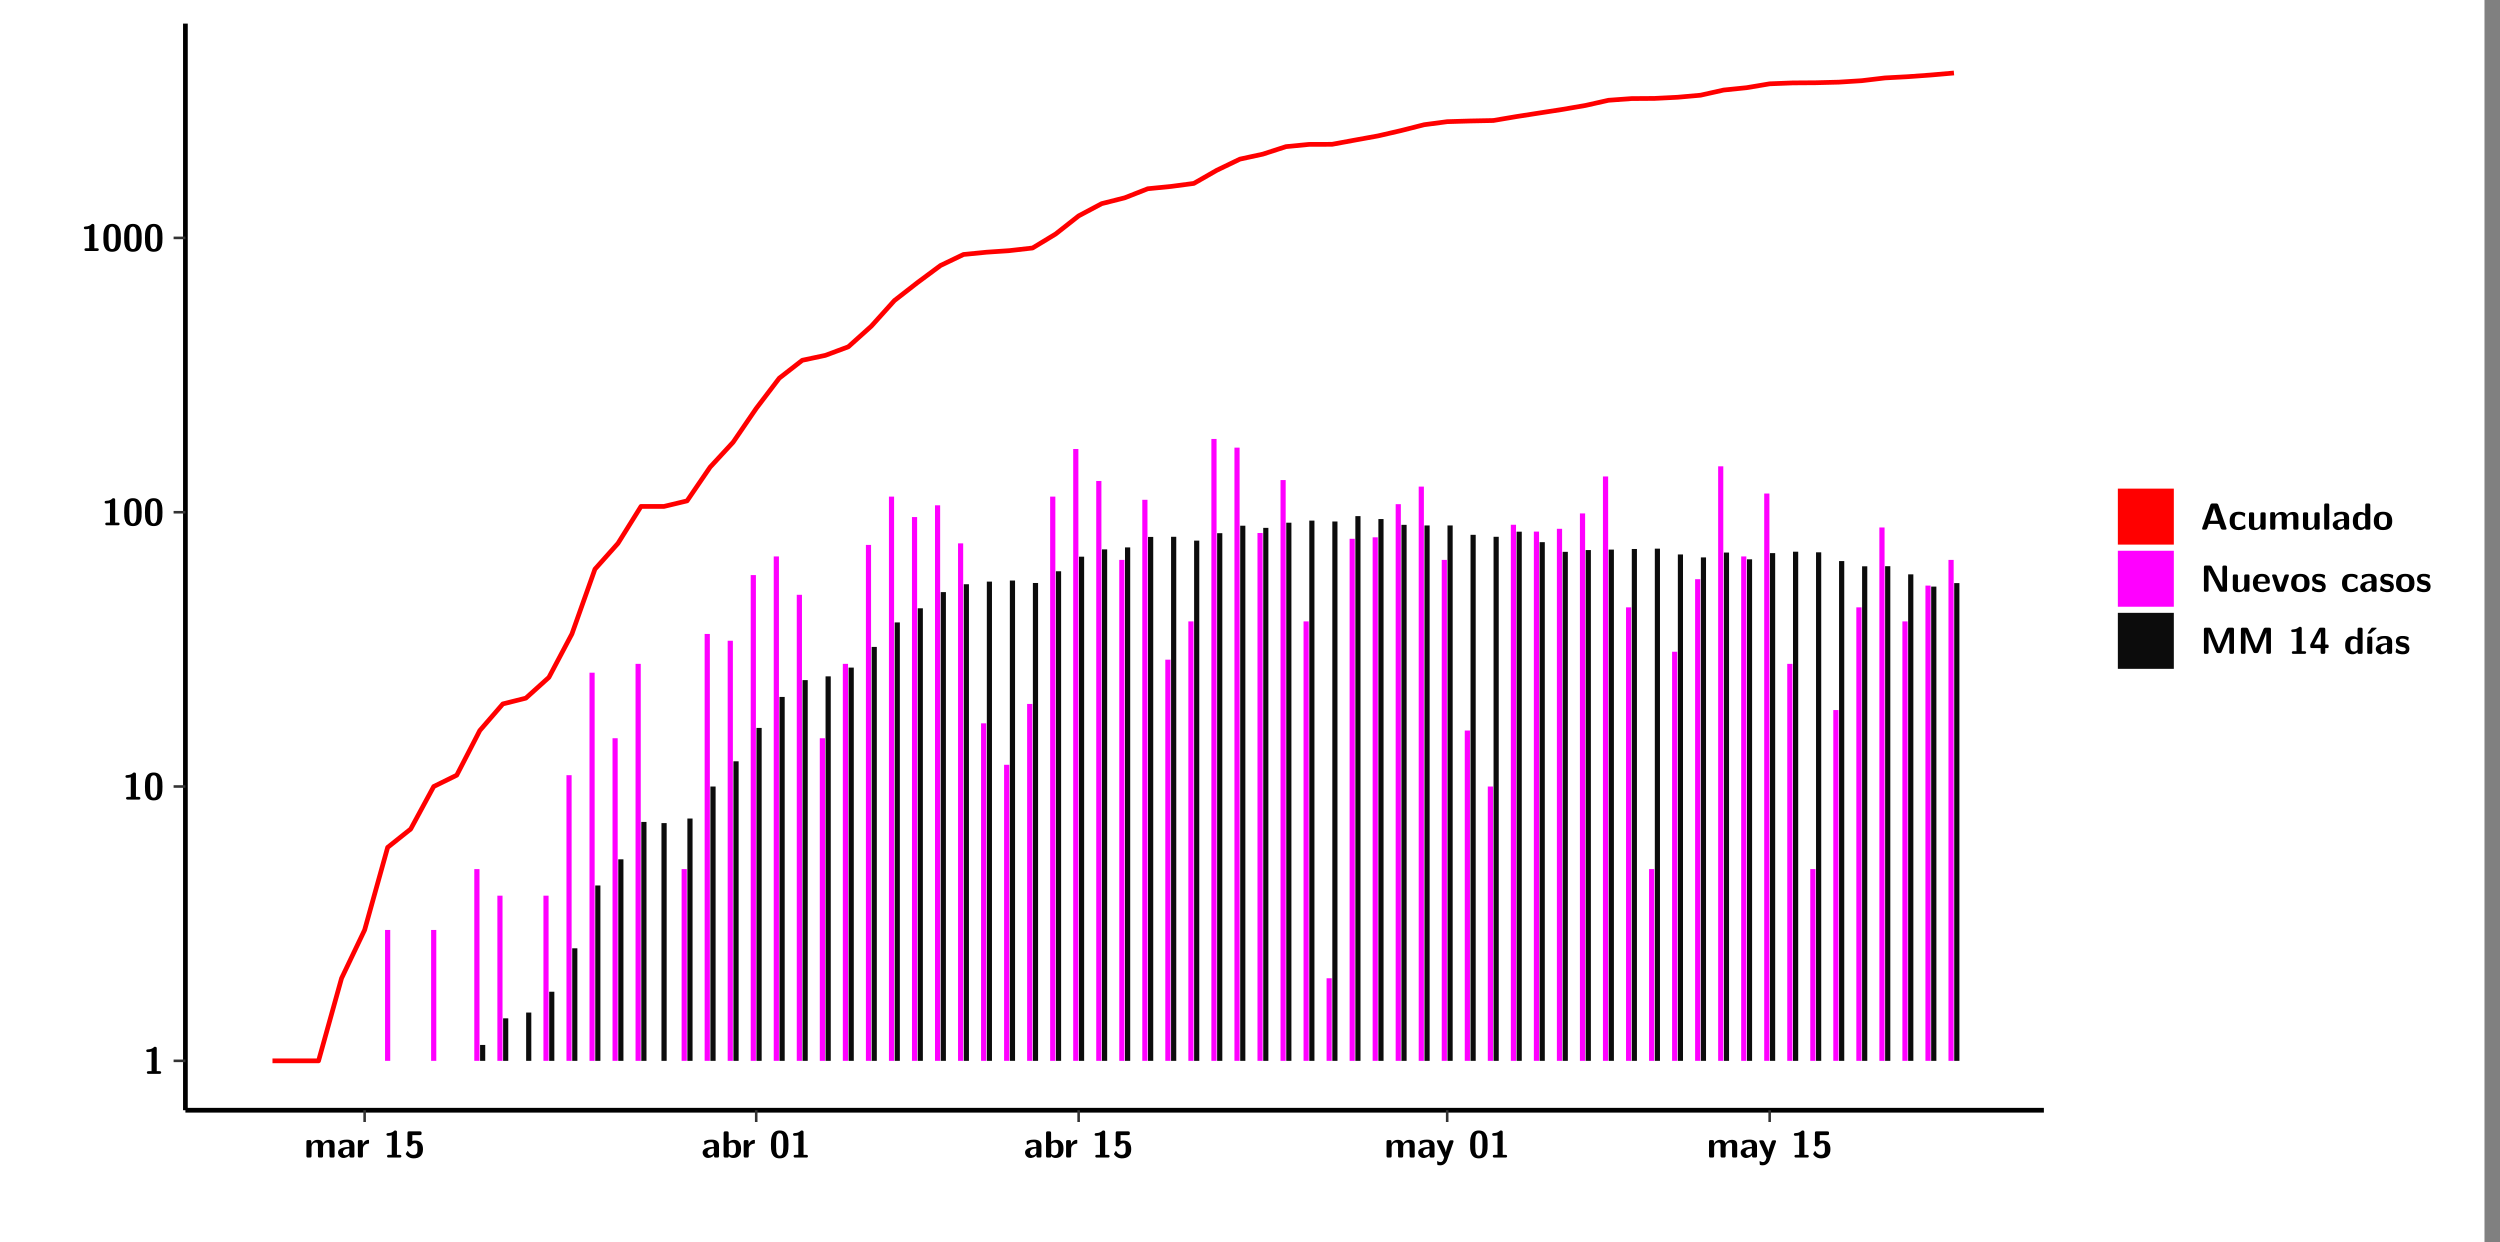 <?xml version="1.0" encoding="UTF-8"?>
<svg xmlns="http://www.w3.org/2000/svg" xmlns:xlink="http://www.w3.org/1999/xlink" width="579.653pt" height="288pt" viewBox="0 0 579.653 288" version="1.1">
<rect x="0" y="0" width="579.653" height="288" fill="#808080" stroke="none"/>
<defs>
<g>
<symbol overflow="visible" id="glyph0-0">
<path style="stroke:none;" d=""/>
</symbol>
<symbol overflow="visible" id="glyph0-1">
<path style="stroke:none;" d="M 3.109 -5.859 C 3.109 -6.016 3.109 -6.281 2.719 -6.281 C 2.547 -6.281 2.516 -6.266 2.406 -6.156 C 2.25 -6.016 1.922 -5.688 1.047 -5.672 C 0.891 -5.672 0.672 -5.609 0.672 -5.359 C 0.672 -5.047 0.969 -5.047 1.094 -5.047 C 1.344 -5.047 1.656 -5.078 1.906 -5.156 L 1.906 -0.625 L 1.234 -0.625 C 1.109 -0.625 0.812 -0.625 0.812 -0.312 C 0.812 0 1.109 0 1.234 0 L 3.719 0 C 3.828 0 4.141 0 4.141 -0.312 C 4.141 -0.625 3.828 -0.625 3.719 -0.625 L 3.109 -0.625 Z M 3.109 -5.859 "/>
</symbol>
<symbol overflow="visible" id="glyph0-2">
<path style="stroke:none;" d="M 4.438 -3 C 4.438 -4.203 4.438 -6.281 2.406 -6.281 C 0.375 -6.281 0.375 -4.219 0.375 -3 C 0.375 -1.812 0.375 0.188 2.406 0.188 C 4.438 0.188 4.438 -1.781 4.438 -3 Z M 2.406 -0.438 C 1.75 -0.438 1.656 -1.25 1.625 -1.484 C 1.562 -1.953 1.562 -2.766 1.562 -3.125 C 1.562 -3.641 1.562 -4.203 1.625 -4.641 C 1.641 -4.875 1.734 -5.641 2.406 -5.641 C 3.047 -5.641 3.156 -4.906 3.188 -4.734 C 3.25 -4.281 3.25 -3.594 3.25 -3.125 C 3.25 -2.625 3.25 -1.953 3.188 -1.469 C 3.156 -1.234 3.062 -0.438 2.406 -0.438 Z M 2.406 -0.438 "/>
</symbol>
<symbol overflow="visible" id="glyph0-3">
<path style="stroke:none;" d="M 7.062 -2.844 C 7.062 -3.75 6.672 -4.109 5.781 -4.109 C 5.156 -4.109 4.688 -3.828 4.359 -3.25 C 4.219 -4.078 3.484 -4.109 3.109 -4.109 C 2.938 -4.109 2.578 -4.109 2.188 -3.828 C 1.906 -3.625 1.734 -3.344 1.672 -3.203 L 1.672 -3.641 C 1.672 -3.922 1.609 -4.062 1.25 -4.062 L 0.953 -4.062 C 0.625 -4.062 0.531 -3.969 0.531 -3.641 L 0.531 -0.422 C 0.531 -0.109 0.625 0 0.953 0 L 1.297 0 C 1.625 0 1.719 -0.109 1.719 -0.422 L 1.719 -2.359 C 1.719 -3.141 2.25 -3.484 2.688 -3.484 C 3.109 -3.484 3.203 -3.297 3.203 -2.828 L 3.203 -0.422 C 3.203 -0.109 3.297 0 3.625 0 L 3.969 0 C 4.297 0 4.391 -0.109 4.391 -0.422 L 4.391 -2.359 C 4.391 -3.141 4.922 -3.484 5.359 -3.484 C 5.781 -3.484 5.875 -3.297 5.875 -2.828 L 5.875 -0.422 C 5.875 -0.109 5.969 0 6.297 0 L 6.641 0 C 6.984 0 7.062 -0.109 7.062 -0.422 Z M 7.062 -2.844 "/>
</symbol>
<symbol overflow="visible" id="glyph0-4">
<path style="stroke:none;" d="M 4.062 -2.766 C 4.062 -4.156 2.734 -4.156 2.297 -4.156 C 1.891 -4.156 1.453 -4.125 0.859 -3.891 C 0.672 -3.797 0.625 -3.781 0.625 -3.688 C 0.625 -3.625 0.688 -3.109 0.688 -3.047 C 0.703 -2.984 0.75 -2.938 0.812 -2.938 C 0.844 -2.938 0.875 -2.969 0.906 -3 C 1.281 -3.391 1.719 -3.578 2.266 -3.578 C 2.734 -3.578 2.875 -3.297 2.875 -2.781 L 2.875 -2.469 C 2.562 -2.469 0.266 -2.453 0.266 -1.172 C 0.266 -0.547 0.766 0.094 1.531 0.094 C 1.828 0.094 2.484 0.016 2.906 -0.594 L 2.906 -0.422 C 2.906 -0.141 2.969 0 3.328 0 L 3.641 0 C 3.984 0 4.062 -0.109 4.062 -0.422 Z M 2.875 -1.344 C 2.875 -0.531 2.047 -0.531 2.016 -0.531 C 1.641 -0.531 1.406 -0.844 1.406 -1.188 C 1.406 -2.047 2.625 -2.109 2.875 -2.109 Z M 2.875 -1.344 "/>
</symbol>
<symbol overflow="visible" id="glyph0-5">
<path style="stroke:none;" d="M 1.703 -2.016 C 1.703 -2.844 2.391 -3.188 2.938 -3.219 C 3.109 -3.234 3.125 -3.234 3.125 -3.469 L 3.125 -3.875 C 3.125 -4.047 3.125 -4.109 2.969 -4.109 C 2.719 -4.109 2.078 -4.031 1.672 -3.078 L 1.656 -3.078 L 1.656 -3.641 C 1.656 -3.922 1.594 -4.062 1.234 -4.062 L 0.953 -4.062 C 0.641 -4.062 0.531 -3.969 0.531 -3.641 L 0.531 -0.422 C 0.531 -0.109 0.625 0 0.953 0 L 1.281 0 C 1.609 0 1.703 -0.109 1.703 -0.422 Z M 1.703 -2.016 "/>
</symbol>
<symbol overflow="visible" id="glyph0-6">
<path style="stroke:none;" d="M 1.859 -5.203 L 3.578 -5.203 C 4 -5.203 4 -5.406 4 -5.641 C 4 -5.875 4 -6.078 3.578 -6.078 L 1.141 -6.078 C 0.875 -6.078 0.734 -6.031 0.734 -5.688 L 0.734 -3 C 0.734 -2.609 0.922 -2.594 1.172 -2.594 C 1.391 -2.594 1.469 -2.594 1.594 -2.812 C 1.812 -3.141 2.109 -3.328 2.469 -3.328 C 3.047 -3.328 3.047 -2.656 3.047 -1.969 C 3.047 -1.297 3.047 -0.625 2.125 -0.625 C 1.844 -0.625 1.25 -0.703 0.906 -1.406 C 0.875 -1.453 0.844 -1.5 0.781 -1.5 C 0.719 -1.5 0.703 -1.469 0.656 -1.391 C 0.531 -1.188 0.328 -0.891 0.328 -0.828 C 0.328 -0.75 0.891 0.188 2.141 0.188 C 3.562 0.188 4.328 -0.516 4.328 -1.938 C 4.328 -3.094 3.844 -3.953 2.5 -3.953 C 2.281 -3.953 2.078 -3.922 1.859 -3.844 Z M 1.859 -5.203 "/>
</symbol>
<symbol overflow="visible" id="glyph0-7">
<path style="stroke:none;" d="M 1.703 -5.656 C 1.703 -5.938 1.641 -6.078 1.281 -6.078 L 0.953 -6.078 C 0.641 -6.078 0.531 -5.984 0.531 -5.656 L 0.531 -0.422 C 0.531 -0.109 0.625 0 0.953 0 L 1.312 0 C 1.453 0 1.719 0 1.734 -0.344 C 2.125 0.094 2.578 0.094 2.719 0.094 C 4.578 0.094 4.578 -1.594 4.578 -2.031 C 4.578 -2.453 4.578 -4.109 2.938 -4.109 C 2.219 -4.109 1.781 -3.703 1.703 -3.625 Z M 1.734 -3.172 C 1.844 -3.281 2.109 -3.484 2.5 -3.484 C 3.391 -3.484 3.391 -2.672 3.391 -2.016 C 3.391 -1.375 3.391 -0.531 2.406 -0.531 C 2.047 -0.531 1.828 -0.75 1.734 -0.875 Z M 1.734 -3.172 "/>
</symbol>
<symbol overflow="visible" id="glyph0-8">
<path style="stroke:none;" d="M 4.109 -3.609 C 4.141 -3.719 4.141 -3.734 4.141 -3.781 C 4.141 -4.016 3.906 -4.016 3.797 -4.016 L 3.609 -4.016 C 3.469 -4.016 3.266 -4.016 3.141 -3.812 C 3.109 -3.766 2.406 -1.828 2.359 -1.25 L 2.344 -1.25 C 2.312 -1.672 1.953 -2.484 1.562 -3.328 C 1.328 -3.891 1.266 -4.016 0.828 -4.016 L 0.594 -4.016 C 0.469 -4.016 0.25 -4.016 0.25 -3.781 C 0.25 -3.75 0.281 -3.688 0.297 -3.641 L 1.953 0 C 1.891 0.188 1.859 0.281 1.828 0.375 C 1.734 0.656 1.578 1.047 1.109 1.047 C 0.812 1.047 0.609 0.922 0.516 0.875 C 0.469 0.844 0.453 0.828 0.422 0.828 C 0.391 0.828 0.312 0.859 0.312 0.969 C 0.312 1.031 0.375 1.641 0.391 1.672 C 0.469 1.781 0.953 1.797 1.094 1.797 C 2.172 1.797 2.609 0.766 2.672 0.547 Z M 4.109 -3.609 "/>
</symbol>
<symbol overflow="visible" id="glyph0-9">
<path style="stroke:none;" d="M 4.156 -5.703 C 4.031 -6.078 3.766 -6.078 3.594 -6.078 L 2.828 -6.078 C 2.641 -6.078 2.391 -6.078 2.266 -5.703 L 0.406 -0.406 C 0.375 -0.297 0.375 -0.281 0.375 -0.234 C 0.375 0 0.594 0 0.703 0 L 1.031 0 C 1.188 0 1.453 0 1.578 -0.344 L 1.922 -1.328 L 4.344 -1.328 L 4.641 -0.484 C 4.75 -0.172 4.812 0 5.234 0 L 5.703 0 C 5.828 0 6.047 0 6.047 -0.234 C 6.047 -0.281 6.047 -0.297 6 -0.406 Z M 2.812 -3.938 C 2.938 -4.328 3.062 -4.656 3.125 -4.969 L 3.141 -4.969 C 3.188 -4.766 3.188 -4.75 3.25 -4.547 L 4.078 -2.078 L 2.188 -2.078 Z M 2.812 -3.938 "/>
</symbol>
<symbol overflow="visible" id="glyph0-10">
<path style="stroke:none;" d="M 4 -0.438 C 4 -0.531 3.969 -0.938 3.953 -1.047 C 3.953 -1.078 3.938 -1.172 3.844 -1.172 C 3.812 -1.172 3.797 -1.172 3.703 -1.078 C 3.562 -0.953 3.141 -0.594 2.422 -0.594 C 1.516 -0.594 1.516 -1.469 1.516 -2.031 C 1.516 -2.75 1.562 -3.484 2.453 -3.484 C 3.031 -3.484 3.266 -3.344 3.578 -3.078 C 3.688 -2.984 3.703 -2.984 3.734 -2.984 C 3.828 -2.984 3.844 -3.062 3.844 -3.094 C 3.859 -3.172 3.953 -3.656 3.953 -3.703 C 3.953 -3.781 3.891 -3.812 3.75 -3.891 C 3.328 -4.078 3.062 -4.156 2.453 -4.156 C 1.141 -4.156 0.328 -3.547 0.328 -2.016 C 0.328 -0.562 1.078 0.094 2.406 0.094 C 2.641 0.094 3.172 0.094 3.75 -0.203 C 4 -0.344 4 -0.344 4 -0.438 Z M 4 -0.438 "/>
</symbol>
<symbol overflow="visible" id="glyph0-11">
<path style="stroke:none;" d="M 4.391 -3.594 C 4.391 -3.875 4.328 -4.016 3.969 -4.016 L 3.609 -4.016 C 3.281 -4.016 3.188 -3.906 3.188 -3.594 L 3.188 -1.516 C 3.188 -0.938 2.891 -0.438 2.266 -0.438 C 1.766 -0.438 1.719 -0.562 1.719 -1.031 L 1.719 -3.594 C 1.719 -3.875 1.656 -4.016 1.297 -4.016 L 0.953 -4.016 C 0.625 -4.016 0.531 -3.922 0.531 -3.594 L 0.531 -1.109 C 0.531 -0.172 1.031 0.094 1.953 0.094 C 2.188 0.094 2.812 0.094 3.219 -0.656 L 3.219 -0.422 C 3.219 -0.141 3.281 0 3.641 0 L 3.969 0 C 4.297 0 4.391 -0.109 4.391 -0.422 Z M 4.391 -3.594 "/>
</symbol>
<symbol overflow="visible" id="glyph0-12">
<path style="stroke:none;" d="M 1.703 -5.656 C 1.703 -5.938 1.641 -6.078 1.281 -6.078 L 0.953 -6.078 C 0.641 -6.078 0.531 -5.984 0.531 -5.656 L 0.531 -0.422 C 0.531 -0.109 0.625 0 0.953 0 L 1.281 0 C 1.609 0 1.703 -0.109 1.703 -0.422 Z M 1.703 -5.656 "/>
</symbol>
<symbol overflow="visible" id="glyph0-13">
<path style="stroke:none;" d="M 4.375 -5.656 C 4.375 -5.938 4.312 -6.078 3.953 -6.078 L 3.625 -6.078 C 3.297 -6.078 3.203 -5.969 3.203 -5.656 L 3.203 -3.672 C 2.812 -4.047 2.375 -4.109 2.109 -4.109 C 0.328 -4.109 0.328 -2.422 0.328 -2 C 0.328 -1.594 0.328 0.094 2.062 0.094 C 2.422 0.094 2.812 -0.016 3.188 -0.406 C 3.188 -0.094 3.297 0 3.609 0 L 3.953 0 C 4.281 0 4.375 -0.109 4.375 -0.422 Z M 3.188 -1.094 C 3.188 -0.953 3.188 -0.875 2.922 -0.688 C 2.703 -0.547 2.5 -0.531 2.406 -0.531 C 1.516 -0.531 1.516 -1.344 1.516 -2 C 1.516 -2.656 1.516 -3.484 2.5 -3.484 C 2.75 -3.484 2.984 -3.391 3.188 -3.203 Z M 3.188 -1.094 "/>
</symbol>
<symbol overflow="visible" id="glyph0-14">
<path style="stroke:none;" d="M 4.547 -1.969 C 4.547 -3.406 3.844 -4.156 2.406 -4.156 C 0.953 -4.156 0.266 -3.391 0.266 -1.969 C 0.266 -0.547 1.031 0.094 2.406 0.094 C 3.781 0.094 4.547 -0.531 4.547 -1.969 Z M 2.406 -0.594 C 1.469 -0.594 1.469 -1.375 1.469 -2.078 C 1.469 -2.75 1.469 -3.531 2.406 -3.531 C 3.344 -3.531 3.344 -2.766 3.344 -2.078 C 3.344 -1.391 3.344 -0.594 2.406 -0.594 Z M 2.406 -0.594 "/>
</symbol>
<symbol overflow="visible" id="glyph0-15">
<path style="stroke:none;" d="M 2.656 -5.734 C 2.469 -6.078 2.203 -6.078 2.031 -6.078 L 1.219 -6.078 C 0.906 -6.078 0.797 -5.984 0.797 -5.656 L 0.797 -0.422 C 0.797 -0.109 0.891 0 1.219 0 L 1.453 0 C 1.781 0 1.875 -0.109 1.875 -0.422 L 1.875 -5.016 L 1.891 -5.016 L 4.297 -0.344 C 4.484 0 4.75 0 4.922 0 L 5.734 0 C 6.062 0 6.156 -0.109 6.156 -0.422 L 6.156 -5.656 C 6.156 -5.938 6.094 -6.078 5.734 -6.078 L 5.5 -6.078 C 5.156 -6.078 5.078 -5.969 5.078 -5.656 L 5.078 -1.062 L 5.062 -1.062 Z M 2.656 -5.734 "/>
</symbol>
<symbol overflow="visible" id="glyph0-16">
<path style="stroke:none;" d="M 3.781 -1.875 C 3.984 -1.875 4.203 -1.891 4.203 -2.281 C 4.203 -3.406 3.672 -4.156 2.359 -4.156 C 0.969 -4.156 0.266 -3.375 0.266 -2.047 C 0.266 -0.609 1.109 0.094 2.484 0.094 C 2.812 0.094 3.312 0.047 3.891 -0.234 C 4.078 -0.328 4.141 -0.359 4.141 -0.469 C 4.141 -0.531 4.125 -0.781 4.109 -0.844 C 4.078 -1.125 4.062 -1.125 3.984 -1.125 C 3.953 -1.125 3.938 -1.125 3.844 -1.047 C 3.328 -0.594 2.797 -0.531 2.516 -0.531 C 1.531 -0.531 1.422 -1.312 1.391 -1.875 Z M 1.406 -2.344 C 1.422 -2.875 1.609 -3.531 2.359 -3.531 C 3.062 -3.531 3.203 -3.031 3.219 -2.344 Z M 1.406 -2.344 "/>
</symbol>
<symbol overflow="visible" id="glyph0-17">
<path style="stroke:none;" d="M 4.109 -3.609 C 4.141 -3.719 4.141 -3.75 4.141 -3.766 C 4.141 -4.016 3.922 -4.016 3.797 -4.016 L 3.609 -4.016 C 3.25 -4.016 3.141 -3.891 3.062 -3.641 L 2.203 -0.984 L 1.328 -3.641 C 1.266 -3.828 1.203 -4.016 0.781 -4.016 L 0.578 -4.016 C 0.453 -4.016 0.234 -4.016 0.234 -3.766 C 0.234 -3.75 0.234 -3.719 0.266 -3.609 L 1.312 -0.375 C 1.438 0 1.703 0 1.859 0 L 2.5 0 C 2.672 0 2.938 0 3.062 -0.375 Z M 4.109 -3.609 "/>
</symbol>
<symbol overflow="visible" id="glyph0-18">
<path style="stroke:none;" d="M 3.469 -1.234 C 3.469 -1.734 3.203 -2.031 3.047 -2.172 C 2.703 -2.484 2.391 -2.547 2.031 -2.609 C 1.547 -2.703 1.188 -2.766 1.188 -3.109 C 1.188 -3.469 1.484 -3.547 1.828 -3.547 C 2.406 -3.547 2.719 -3.328 2.953 -3.125 C 3.047 -3.047 3.062 -3.047 3.094 -3.047 C 3.188 -3.047 3.203 -3.125 3.203 -3.156 C 3.219 -3.219 3.312 -3.719 3.312 -3.766 C 3.312 -3.906 2.844 -4.031 2.75 -4.062 C 2.406 -4.156 2.125 -4.156 1.891 -4.156 C 1.5 -4.156 0.328 -4.156 0.328 -2.906 C 0.328 -2.484 0.516 -2.219 0.75 -2 C 1.062 -1.734 1.406 -1.672 1.906 -1.562 C 2.156 -1.531 2.609 -1.453 2.609 -1.062 C 2.609 -0.656 2.266 -0.594 1.922 -0.594 C 1.531 -0.594 1.047 -0.703 0.625 -1.188 C 0.594 -1.234 0.562 -1.266 0.516 -1.266 C 0.422 -1.266 0.406 -1.188 0.391 -1.125 C 0.375 -1.016 0.266 -0.516 0.266 -0.422 C 0.266 -0.266 0.922 -0.062 0.922 -0.047 C 1.406 0.094 1.766 0.094 1.922 0.094 C 2.359 0.094 3.469 0.062 3.469 -1.234 Z M 3.469 -1.234 "/>
</symbol>
<symbol overflow="visible" id="glyph0-19">
<path style="stroke:none;" d="M 4.859 -2.859 C 4.688 -2.422 4.359 -1.609 4.281 -1.312 C 4.203 -1.625 3.844 -2.484 3.656 -2.953 L 2.531 -5.719 C 2.391 -6.078 2.109 -6.078 1.953 -6.078 L 1.219 -6.078 C 0.906 -6.078 0.797 -5.984 0.797 -5.656 L 0.797 -0.422 C 0.797 -0.109 0.891 0 1.219 0 L 1.453 0 C 1.781 0 1.875 -0.109 1.875 -0.422 L 1.875 -4.953 L 1.891 -4.953 C 1.984 -4.562 2.375 -3.578 2.578 -3.062 L 3.609 -0.562 C 3.766 -0.188 3.969 -0.188 4.266 -0.188 C 4.562 -0.188 4.781 -0.188 4.938 -0.562 L 6.062 -3.328 C 6.141 -3.531 6.625 -4.719 6.672 -4.953 L 6.688 -4.953 L 6.688 -0.422 C 6.688 -0.141 6.75 0 7.109 0 L 7.344 0 C 7.672 0 7.766 -0.109 7.766 -0.422 L 7.766 -5.656 C 7.766 -5.938 7.703 -6.078 7.344 -6.078 L 6.609 -6.078 C 6.391 -6.078 6.172 -6.062 6.016 -5.703 Z M 4.859 -2.859 "/>
</symbol>
<symbol overflow="visible" id="glyph0-20">
<path style="stroke:none;" d="M 0.344 -2.297 C 0.266 -2.172 0.266 -2.141 0.266 -1.984 L 0.266 -1.766 C 0.266 -1.484 0.328 -1.344 0.688 -1.344 L 2.672 -1.344 L 2.672 -0.422 C 2.672 -0.141 2.719 0 3.078 0 L 3.328 0 C 3.656 0 3.75 -0.109 3.75 -0.422 L 3.75 -1.344 L 4.125 -1.344 C 4.391 -1.344 4.547 -1.406 4.547 -1.75 C 4.547 -2.078 4.422 -2.172 4.125 -2.172 L 3.75 -2.172 L 3.75 -5.656 C 3.75 -5.984 3.656 -6.078 3.328 -6.078 L 2.688 -6.078 C 2.531 -6.078 2.391 -6.078 2.281 -5.875 Z M 1.188 -2.172 C 2.578 -4.75 2.672 -5.016 2.703 -5.156 L 2.719 -5.156 L 2.719 -2.172 Z M 1.188 -2.172 "/>
</symbol>
<symbol overflow="visible" id="glyph0-21">
<path style="stroke:none;" d="M 3.906 -5.844 C 3.953 -5.875 4 -5.922 4 -5.969 C 4 -6.078 3.906 -6.078 3.766 -6.078 L 3.047 -6.078 C 2.875 -6.078 2.859 -6.078 2.781 -5.984 L 2.031 -4.953 C 1.953 -4.859 1.953 -4.844 1.953 -4.828 C 1.953 -4.703 2.047 -4.703 2.188 -4.703 L 2.516 -4.703 Z M 3.906 -5.844 "/>
</symbol>
<symbol overflow="visible" id="glyph0-22">
<path style="stroke:none;" d="M 1.703 -3.594 C 1.703 -3.875 1.641 -4.016 1.281 -4.016 L 0.953 -4.016 C 0.641 -4.016 0.531 -3.922 0.531 -3.594 L 0.531 -0.422 C 0.531 -0.109 0.625 0 0.953 0 L 1.281 0 C 1.609 0 1.703 -0.109 1.703 -0.422 Z M 1.703 -3.594 "/>
</symbol>
</g>
<clipPath id="clip1">
  <path d="M 0 0 L 576.008 0 L 576.008 288 L 0 288 Z M 0 0 "/>
</clipPath>
<clipPath id="clip2">
  <path d="M 42.988 5.477 L 473.898 5.477 L 473.898 257.414 L 42.988 257.414 Z M 42.988 5.477 "/>
</clipPath>
</defs>
<g id="surface1">
<g clip-path="url(#clip1)" clip-rule="nonzero">
<path style="fill-rule:nonzero;fill:rgb(100%,100%,100%);fill-opacity:1;stroke-width:0.598;stroke-linecap:round;stroke-linejoin:round;stroke:rgb(100%,100%,100%);stroke-opacity:1;stroke-miterlimit:10;" d="M 0 0 L 0 288.004 L 576.008 288.004 L 576.008 0 Z M 0 0 " transform="matrix(1,0,0,-1,0,288)"/>
</g>
<g clip-path="url(#clip2)" clip-rule="nonzero">
<path style=" stroke:none;fill-rule:nonzero;fill:rgb(100%,100%,100%);fill-opacity:1;" d="M 42.988 257.414 L 42.988 5.477 L 473.898 5.477 L 473.898 257.414 Z M 42.988 257.414 "/>
</g>
<path style=" stroke:none;fill-rule:nonzero;fill:rgb(100%,0%,100%);fill-opacity:1;" d="M 89.277 245.969 L 89.277 215.621 L 90.48 215.621 L 90.48 245.969 Z M 89.277 245.969 "/>
<path style=" stroke:none;fill-rule:nonzero;fill:rgb(100%,0%,100%);fill-opacity:1;" d="M 99.957 245.969 L 99.957 215.621 L 101.16 215.621 L 101.16 245.969 Z M 99.957 245.969 "/>
<path style=" stroke:none;fill-rule:nonzero;fill:rgb(100%,0%,100%);fill-opacity:1;" d="M 109.969 245.969 L 109.969 201.512 L 111.176 201.512 L 111.176 245.969 Z M 109.969 245.969 "/>
<path style=" stroke:none;fill-rule:nonzero;fill:rgb(4.999%,4.999%,4.999%);fill-opacity:1;" d="M 111.312 245.969 L 111.312 242.281 L 112.508 242.281 L 112.508 245.969 Z M 111.312 245.969 "/>
<path style=" stroke:none;fill-rule:nonzero;fill:rgb(100%,0%,100%);fill-opacity:1;" d="M 115.32 245.969 L 115.32 207.672 L 116.516 207.672 L 116.516 245.969 Z M 115.32 245.969 "/>
<path style=" stroke:none;fill-rule:nonzero;fill:rgb(4.999%,4.999%,4.999%);fill-opacity:1;" d="M 116.652 245.969 L 116.652 236.113 L 117.848 236.113 L 117.848 245.969 Z M 116.652 245.969 "/>
<path style=" stroke:none;fill-rule:nonzero;fill:rgb(4.999%,4.999%,4.999%);fill-opacity:1;" d="M 121.992 245.969 L 121.992 234.77 L 123.191 234.77 L 123.191 245.969 Z M 121.992 245.969 "/>
<path style=" stroke:none;fill-rule:nonzero;fill:rgb(100%,0%,100%);fill-opacity:1;" d="M 126 245.969 L 126 207.672 L 127.195 207.672 L 127.195 245.969 Z M 126 245.969 "/>
<path style=" stroke:none;fill-rule:nonzero;fill:rgb(4.999%,4.999%,4.999%);fill-opacity:1;" d="M 127.336 245.969 L 127.336 229.945 L 128.531 229.945 L 128.531 245.969 Z M 127.336 245.969 "/>
<path style=" stroke:none;fill-rule:nonzero;fill:rgb(100%,0%,100%);fill-opacity:1;" d="M 131.34 245.969 L 131.34 179.734 L 132.535 179.734 L 132.535 245.969 Z M 131.34 245.969 "/>
<path style=" stroke:none;fill-rule:nonzero;fill:rgb(4.999%,4.999%,4.999%);fill-opacity:1;" d="M 132.676 245.969 L 132.676 219.875 L 133.871 219.875 L 133.871 245.969 Z M 132.676 245.969 "/>
<path style=" stroke:none;fill-rule:nonzero;fill:rgb(100%,0%,100%);fill-opacity:1;" d="M 136.68 245.969 L 136.68 155.973 L 137.875 155.973 L 137.875 245.969 Z M 136.68 245.969 "/>
<path style=" stroke:none;fill-rule:nonzero;fill:rgb(4.999%,4.999%,4.999%);fill-opacity:1;" d="M 138.016 245.969 L 138.016 205.309 L 139.211 205.309 L 139.211 245.969 Z M 138.016 245.969 "/>
<path style=" stroke:none;fill-rule:nonzero;fill:rgb(100%,0%,100%);fill-opacity:1;" d="M 142.02 245.969 L 142.02 171.168 L 143.215 171.168 L 143.215 245.969 Z M 142.02 245.969 "/>
<path style=" stroke:none;fill-rule:nonzero;fill:rgb(4.999%,4.999%,4.999%);fill-opacity:1;" d="M 143.355 245.969 L 143.355 199.242 L 144.551 199.242 L 144.551 245.969 Z M 143.355 245.969 "/>
<path style=" stroke:none;fill-rule:nonzero;fill:rgb(100%,0%,100%);fill-opacity:1;" d="M 147.359 245.969 L 147.359 153.922 L 148.566 153.922 L 148.566 245.969 Z M 147.359 245.969 "/>
<path style=" stroke:none;fill-rule:nonzero;fill:rgb(4.999%,4.999%,4.999%);fill-opacity:1;" d="M 148.695 245.969 L 148.695 190.574 L 149.898 190.574 L 149.898 245.969 Z M 148.695 245.969 "/>
<path style=" stroke:none;fill-rule:nonzero;fill:rgb(4.999%,4.999%,4.999%);fill-opacity:1;" d="M 153.367 245.969 L 153.367 190.844 L 154.574 190.844 L 154.574 245.969 Z M 153.367 245.969 "/>
<path style=" stroke:none;fill-rule:nonzero;fill:rgb(100%,0%,100%);fill-opacity:1;" d="M 158.039 245.969 L 158.039 201.512 L 159.246 201.512 L 159.246 245.969 Z M 158.039 245.969 "/>
<path style=" stroke:none;fill-rule:nonzero;fill:rgb(4.999%,4.999%,4.999%);fill-opacity:1;" d="M 159.375 245.969 L 159.375 189.785 L 160.578 189.785 L 160.578 245.969 Z M 159.375 245.969 "/>
<path style=" stroke:none;fill-rule:nonzero;fill:rgb(100%,0%,100%);fill-opacity:1;" d="M 163.379 245.969 L 163.379 146.988 L 164.586 146.988 L 164.586 245.969 Z M 163.379 245.969 "/>
<path style=" stroke:none;fill-rule:nonzero;fill:rgb(4.999%,4.999%,4.999%);fill-opacity:1;" d="M 164.715 245.969 L 164.715 182.363 L 165.922 182.363 L 165.922 245.969 Z M 164.715 245.969 "/>
<path style=" stroke:none;fill-rule:nonzero;fill:rgb(100%,0%,100%);fill-opacity:1;" d="M 168.719 245.969 L 168.719 148.562 L 169.926 148.562 L 169.926 245.969 Z M 168.719 245.969 "/>
<path style=" stroke:none;fill-rule:nonzero;fill:rgb(4.999%,4.999%,4.999%);fill-opacity:1;" d="M 170.055 245.969 L 170.055 176.516 L 171.262 176.516 L 171.262 245.969 Z M 170.055 245.969 "/>
<path style=" stroke:none;fill-rule:nonzero;fill:rgb(100%,0%,100%);fill-opacity:1;" d="M 174.059 245.969 L 174.059 133.34 L 175.266 133.34 L 175.266 245.969 Z M 174.059 245.969 "/>
<path style=" stroke:none;fill-rule:nonzero;fill:rgb(4.999%,4.999%,4.999%);fill-opacity:1;" d="M 175.395 245.969 L 175.395 168.777 L 176.602 168.777 L 176.602 245.969 Z M 175.395 245.969 "/>
<path style=" stroke:none;fill-rule:nonzero;fill:rgb(100%,0%,100%);fill-opacity:1;" d="M 179.398 245.969 L 179.398 129.016 L 180.605 129.016 L 180.605 245.969 Z M 179.398 245.969 "/>
<path style=" stroke:none;fill-rule:nonzero;fill:rgb(4.999%,4.999%,4.999%);fill-opacity:1;" d="M 180.734 245.969 L 180.734 161.594 L 181.941 161.594 L 181.941 245.969 Z M 180.734 245.969 "/>
<path style=" stroke:none;fill-rule:nonzero;fill:rgb(100%,0%,100%);fill-opacity:1;" d="M 184.738 245.969 L 184.738 137.91 L 185.945 137.91 L 185.945 245.969 Z M 184.738 245.969 "/>
<path style=" stroke:none;fill-rule:nonzero;fill:rgb(4.999%,4.999%,4.999%);fill-opacity:1;" d="M 186.074 245.969 L 186.074 157.695 L 187.281 157.695 L 187.281 245.969 Z M 186.074 245.969 "/>
<path style=" stroke:none;fill-rule:nonzero;fill:rgb(100%,0%,100%);fill-opacity:1;" d="M 190.078 245.969 L 190.078 171.168 L 191.285 171.168 L 191.285 245.969 Z M 190.078 245.969 "/>
<path style=" stroke:none;fill-rule:nonzero;fill:rgb(4.999%,4.999%,4.999%);fill-opacity:1;" d="M 191.414 245.969 L 191.414 156.82 L 192.621 156.82 L 192.621 245.969 Z M 191.414 245.969 "/>
<path style=" stroke:none;fill-rule:nonzero;fill:rgb(100%,0%,100%);fill-opacity:1;" d="M 195.418 245.969 L 195.418 153.922 L 196.625 153.922 L 196.625 245.969 Z M 195.418 245.969 "/>
<path style=" stroke:none;fill-rule:nonzero;fill:rgb(4.999%,4.999%,4.999%);fill-opacity:1;" d="M 196.754 245.969 L 196.754 154.789 L 197.961 154.789 L 197.961 245.969 Z M 196.754 245.969 "/>
<path style=" stroke:none;fill-rule:nonzero;fill:rgb(100%,0%,100%);fill-opacity:1;" d="M 200.77 245.969 L 200.77 126.344 L 201.965 126.344 L 201.965 245.969 Z M 200.77 245.969 "/>
<path style=" stroke:none;fill-rule:nonzero;fill:rgb(4.999%,4.999%,4.999%);fill-opacity:1;" d="M 202.105 245.969 L 202.105 149.996 L 203.301 149.996 L 203.301 245.969 Z M 202.105 245.969 "/>
<path style=" stroke:none;fill-rule:nonzero;fill:rgb(100%,0%,100%);fill-opacity:1;" d="M 206.109 245.969 L 206.109 115.145 L 207.305 115.145 L 207.305 245.969 Z M 206.109 245.969 "/>
<path style=" stroke:none;fill-rule:nonzero;fill:rgb(4.999%,4.999%,4.999%);fill-opacity:1;" d="M 207.445 245.969 L 207.445 144.316 L 208.641 144.316 L 208.641 245.969 Z M 207.445 245.969 "/>
<path style=" stroke:none;fill-rule:nonzero;fill:rgb(100%,0%,100%);fill-opacity:1;" d="M 211.449 245.969 L 211.449 119.887 L 212.645 119.887 L 212.645 245.969 Z M 211.449 245.969 "/>
<path style=" stroke:none;fill-rule:nonzero;fill:rgb(4.999%,4.999%,4.999%);fill-opacity:1;" d="M 212.785 245.969 L 212.785 141.039 L 213.98 141.039 L 213.98 245.969 Z M 212.785 245.969 "/>
<path style=" stroke:none;fill-rule:nonzero;fill:rgb(100%,0%,100%);fill-opacity:1;" d="M 216.789 245.969 L 216.789 117.16 L 217.984 117.16 L 217.984 245.969 Z M 216.789 245.969 "/>
<path style=" stroke:none;fill-rule:nonzero;fill:rgb(4.999%,4.999%,4.999%);fill-opacity:1;" d="M 218.125 245.969 L 218.125 137.285 L 219.32 137.285 L 219.32 245.969 Z M 218.125 245.969 "/>
<path style=" stroke:none;fill-rule:nonzero;fill:rgb(100%,0%,100%);fill-opacity:1;" d="M 222.129 245.969 L 222.129 125.984 L 223.324 125.984 L 223.324 245.969 Z M 222.129 245.969 "/>
<path style=" stroke:none;fill-rule:nonzero;fill:rgb(4.999%,4.999%,4.999%);fill-opacity:1;" d="M 223.465 245.969 L 223.465 135.461 L 224.66 135.461 L 224.66 245.969 Z M 223.465 245.969 "/>
<path style=" stroke:none;fill-rule:nonzero;fill:rgb(100%,0%,100%);fill-opacity:1;" d="M 227.469 245.969 L 227.469 167.711 L 228.664 167.711 L 228.664 245.969 Z M 227.469 245.969 "/>
<path style=" stroke:none;fill-rule:nonzero;fill:rgb(4.999%,4.999%,4.999%);fill-opacity:1;" d="M 228.805 245.969 L 228.805 134.852 L 230 134.852 L 230 245.969 Z M 228.805 245.969 "/>
<path style=" stroke:none;fill-rule:nonzero;fill:rgb(100%,0%,100%);fill-opacity:1;" d="M 232.809 245.969 L 232.809 177.324 L 234.016 177.324 L 234.016 245.969 Z M 232.809 245.969 "/>
<path style=" stroke:none;fill-rule:nonzero;fill:rgb(4.999%,4.999%,4.999%);fill-opacity:1;" d="M 234.145 245.969 L 234.145 134.602 L 235.352 134.602 L 235.352 245.969 Z M 234.145 245.969 "/>
<path style=" stroke:none;fill-rule:nonzero;fill:rgb(100%,0%,100%);fill-opacity:1;" d="M 238.148 245.969 L 238.148 163.215 L 239.355 163.215 L 239.355 245.969 Z M 238.148 245.969 "/>
<path style=" stroke:none;fill-rule:nonzero;fill:rgb(4.999%,4.999%,4.999%);fill-opacity:1;" d="M 239.484 245.969 L 239.484 135.172 L 240.691 135.172 L 240.691 245.969 Z M 239.484 245.969 "/>
<path style=" stroke:none;fill-rule:nonzero;fill:rgb(100%,0%,100%);fill-opacity:1;" d="M 243.488 245.969 L 243.488 115.145 L 244.695 115.145 L 244.695 245.969 Z M 243.488 245.969 "/>
<path style=" stroke:none;fill-rule:nonzero;fill:rgb(4.999%,4.999%,4.999%);fill-opacity:1;" d="M 244.824 245.969 L 244.824 132.453 L 246.031 132.453 L 246.031 245.969 Z M 244.824 245.969 "/>
<path style=" stroke:none;fill-rule:nonzero;fill:rgb(100%,0%,100%);fill-opacity:1;" d="M 248.832 245.969 L 248.832 104.105 L 250.035 104.105 L 250.035 245.969 Z M 248.832 245.969 "/>
<path style=" stroke:none;fill-rule:nonzero;fill:rgb(4.999%,4.999%,4.999%);fill-opacity:1;" d="M 250.164 245.969 L 250.164 129.074 L 251.371 129.074 L 251.371 245.969 Z M 250.164 245.969 "/>
<path style=" stroke:none;fill-rule:nonzero;fill:rgb(100%,0%,100%);fill-opacity:1;" d="M 254.172 245.969 L 254.172 111.52 L 255.375 111.52 L 255.375 245.969 Z M 254.172 245.969 "/>
<path style=" stroke:none;fill-rule:nonzero;fill:rgb(4.999%,4.999%,4.999%);fill-opacity:1;" d="M 255.504 245.969 L 255.504 127.379 L 256.711 127.379 L 256.711 245.969 Z M 255.504 245.969 "/>
<path style=" stroke:none;fill-rule:nonzero;fill:rgb(100%,0%,100%);fill-opacity:1;" d="M 259.512 245.969 L 259.512 129.82 L 260.715 129.82 L 260.715 245.969 Z M 259.512 245.969 "/>
<path style=" stroke:none;fill-rule:nonzero;fill:rgb(4.999%,4.999%,4.999%);fill-opacity:1;" d="M 260.844 245.969 L 260.844 126.922 L 262.051 126.922 L 262.051 245.969 Z M 260.844 245.969 "/>
<path style=" stroke:none;fill-rule:nonzero;fill:rgb(100%,0%,100%);fill-opacity:1;" d="M 264.852 245.969 L 264.852 115.883 L 266.055 115.883 L 266.055 245.969 Z M 264.852 245.969 "/>
<path style=" stroke:none;fill-rule:nonzero;fill:rgb(4.999%,4.999%,4.999%);fill-opacity:1;" d="M 266.184 245.969 L 266.184 124.492 L 267.391 124.492 L 267.391 245.969 Z M 266.184 245.969 "/>
<path style=" stroke:none;fill-rule:nonzero;fill:rgb(100%,0%,100%);fill-opacity:1;" d="M 270.191 245.969 L 270.191 152.953 L 271.395 152.953 L 271.395 245.969 Z M 270.191 245.969 "/>
<path style=" stroke:none;fill-rule:nonzero;fill:rgb(4.999%,4.999%,4.999%);fill-opacity:1;" d="M 271.523 245.969 L 271.523 124.461 L 272.73 124.461 L 272.73 245.969 Z M 271.523 245.969 "/>
<path style=" stroke:none;fill-rule:nonzero;fill:rgb(100%,0%,100%);fill-opacity:1;" d="M 275.531 245.969 L 275.531 144.078 L 276.734 144.078 L 276.734 245.969 Z M 275.531 245.969 "/>
<path style=" stroke:none;fill-rule:nonzero;fill:rgb(4.999%,4.999%,4.999%);fill-opacity:1;" d="M 276.867 245.969 L 276.867 125.348 L 278.07 125.348 L 278.07 245.969 Z M 276.867 245.969 "/>
<path style=" stroke:none;fill-rule:nonzero;fill:rgb(100%,0%,100%);fill-opacity:1;" d="M 280.871 245.969 L 280.871 101.777 L 282.074 101.777 L 282.074 245.969 Z M 280.871 245.969 "/>
<path style=" stroke:none;fill-rule:nonzero;fill:rgb(4.999%,4.999%,4.999%);fill-opacity:1;" d="M 282.207 245.969 L 282.207 123.625 L 283.41 123.625 L 283.41 245.969 Z M 282.207 245.969 "/>
<path style=" stroke:none;fill-rule:nonzero;fill:rgb(100%,0%,100%);fill-opacity:1;" d="M 286.219 245.969 L 286.219 103.789 L 287.414 103.789 L 287.414 245.969 Z M 286.219 245.969 "/>
<path style=" stroke:none;fill-rule:nonzero;fill:rgb(4.999%,4.999%,4.999%);fill-opacity:1;" d="M 287.555 245.969 L 287.555 121.891 L 288.75 121.891 L 288.75 245.969 Z M 287.555 245.969 "/>
<path style=" stroke:none;fill-rule:nonzero;fill:rgb(100%,0%,100%);fill-opacity:1;" d="M 291.559 245.969 L 291.559 123.586 L 292.758 123.586 L 292.758 245.969 Z M 291.559 245.969 "/>
<path style=" stroke:none;fill-rule:nonzero;fill:rgb(4.999%,4.999%,4.999%);fill-opacity:1;" d="M 292.895 245.969 L 292.895 122.391 L 294.09 122.391 L 294.09 245.969 Z M 292.895 245.969 "/>
<path style=" stroke:none;fill-rule:nonzero;fill:rgb(100%,0%,100%);fill-opacity:1;" d="M 296.902 245.969 L 296.902 111.309 L 298.098 111.309 L 298.098 245.969 Z M 296.902 245.969 "/>
<path style=" stroke:none;fill-rule:nonzero;fill:rgb(4.999%,4.999%,4.999%);fill-opacity:1;" d="M 298.234 245.969 L 298.234 121.195 L 299.43 121.195 L 299.43 245.969 Z M 298.234 245.969 "/>
<path style=" stroke:none;fill-rule:nonzero;fill:rgb(100%,0%,100%);fill-opacity:1;" d="M 302.242 245.969 L 302.242 144.078 L 303.438 144.078 L 303.438 245.969 Z M 302.242 245.969 "/>
<path style=" stroke:none;fill-rule:nonzero;fill:rgb(4.999%,4.999%,4.999%);fill-opacity:1;" d="M 303.574 245.969 L 303.574 120.707 L 304.77 120.707 L 304.77 245.969 Z M 303.574 245.969 "/>
<path style=" stroke:none;fill-rule:nonzero;fill:rgb(100%,0%,100%);fill-opacity:1;" d="M 307.582 245.969 L 307.582 226.82 L 308.777 226.82 L 308.777 245.969 Z M 307.582 245.969 "/>
<path style=" stroke:none;fill-rule:nonzero;fill:rgb(4.999%,4.999%,4.999%);fill-opacity:1;" d="M 308.914 245.969 L 308.914 120.914 L 310.109 120.914 L 310.109 245.969 Z M 308.914 245.969 "/>
<path style=" stroke:none;fill-rule:nonzero;fill:rgb(100%,0%,100%);fill-opacity:1;" d="M 312.922 245.969 L 312.922 124.93 L 314.117 124.93 L 314.117 245.969 Z M 312.922 245.969 "/>
<path style=" stroke:none;fill-rule:nonzero;fill:rgb(4.999%,4.999%,4.999%);fill-opacity:1;" d="M 314.254 245.969 L 314.254 119.668 L 315.449 119.668 L 315.449 245.969 Z M 314.254 245.969 "/>
<path style=" stroke:none;fill-rule:nonzero;fill:rgb(100%,0%,100%);fill-opacity:1;" d="M 318.262 245.969 L 318.262 124.582 L 319.457 124.582 L 319.457 245.969 Z M 318.262 245.969 "/>
<path style=" stroke:none;fill-rule:nonzero;fill:rgb(4.999%,4.999%,4.999%);fill-opacity:1;" d="M 319.594 245.969 L 319.594 120.348 L 320.793 120.348 L 320.793 245.969 Z M 319.594 245.969 "/>
<path style=" stroke:none;fill-rule:nonzero;fill:rgb(100%,0%,100%);fill-opacity:1;" d="M 323.602 245.969 L 323.602 116.898 L 324.805 116.898 L 324.805 245.969 Z M 323.602 245.969 "/>
<path style=" stroke:none;fill-rule:nonzero;fill:rgb(4.999%,4.999%,4.999%);fill-opacity:1;" d="M 324.938 245.969 L 324.938 121.691 L 326.141 121.691 L 326.141 245.969 Z M 324.938 245.969 "/>
<path style=" stroke:none;fill-rule:nonzero;fill:rgb(100%,0%,100%);fill-opacity:1;" d="M 328.941 245.969 L 328.941 112.824 L 330.145 112.824 L 330.145 245.969 Z M 328.941 245.969 "/>
<path style=" stroke:none;fill-rule:nonzero;fill:rgb(4.999%,4.999%,4.999%);fill-opacity:1;" d="M 330.277 245.969 L 330.277 121.832 L 331.48 121.832 L 331.48 245.969 Z M 330.277 245.969 "/>
<path style=" stroke:none;fill-rule:nonzero;fill:rgb(100%,0%,100%);fill-opacity:1;" d="M 334.281 245.969 L 334.281 129.82 L 335.484 129.82 L 335.484 245.969 Z M 334.281 245.969 "/>
<path style=" stroke:none;fill-rule:nonzero;fill:rgb(4.999%,4.999%,4.999%);fill-opacity:1;" d="M 335.617 245.969 L 335.617 121.832 L 336.82 121.832 L 336.82 245.969 Z M 335.617 245.969 "/>
<path style=" stroke:none;fill-rule:nonzero;fill:rgb(100%,0%,100%);fill-opacity:1;" d="M 339.621 245.969 L 339.621 169.383 L 340.828 169.383 L 340.828 245.969 Z M 339.621 245.969 "/>
<path style=" stroke:none;fill-rule:nonzero;fill:rgb(4.999%,4.999%,4.999%);fill-opacity:1;" d="M 340.957 245.969 L 340.957 124.004 L 342.16 124.004 L 342.16 245.969 Z M 340.957 245.969 "/>
<path style=" stroke:none;fill-rule:nonzero;fill:rgb(100%,0%,100%);fill-opacity:1;" d="M 344.961 245.969 L 344.961 182.363 L 346.168 182.363 L 346.168 245.969 Z M 344.961 245.969 "/>
<path style=" stroke:none;fill-rule:nonzero;fill:rgb(4.999%,4.999%,4.999%);fill-opacity:1;" d="M 346.297 245.969 L 346.297 124.461 L 347.5 124.461 L 347.5 245.969 Z M 346.297 245.969 "/>
<path style=" stroke:none;fill-rule:nonzero;fill:rgb(100%,0%,100%);fill-opacity:1;" d="M 350.301 245.969 L 350.301 121.672 L 351.508 121.672 L 351.508 245.969 Z M 350.301 245.969 "/>
<path style=" stroke:none;fill-rule:nonzero;fill:rgb(4.999%,4.999%,4.999%);fill-opacity:1;" d="M 351.637 245.969 L 351.637 123.277 L 352.84 123.277 L 352.84 245.969 Z M 351.637 245.969 "/>
<path style=" stroke:none;fill-rule:nonzero;fill:rgb(100%,0%,100%);fill-opacity:1;" d="M 355.641 245.969 L 355.641 123.254 L 356.848 123.254 L 356.848 245.969 Z M 355.641 245.969 "/>
<path style=" stroke:none;fill-rule:nonzero;fill:rgb(4.999%,4.999%,4.999%);fill-opacity:1;" d="M 356.977 245.969 L 356.977 125.707 L 358.18 125.707 L 358.18 245.969 Z M 356.977 245.969 "/>
<path style=" stroke:none;fill-rule:nonzero;fill:rgb(100%,0%,100%);fill-opacity:1;" d="M 360.98 245.969 L 360.98 122.609 L 362.188 122.609 L 362.188 245.969 Z M 360.98 245.969 "/>
<path style=" stroke:none;fill-rule:nonzero;fill:rgb(4.999%,4.999%,4.999%);fill-opacity:1;" d="M 362.316 245.969 L 362.316 127.949 L 363.523 127.949 L 363.523 245.969 Z M 362.316 245.969 "/>
<path style=" stroke:none;fill-rule:nonzero;fill:rgb(100%,0%,100%);fill-opacity:1;" d="M 366.32 245.969 L 366.32 119.043 L 367.527 119.043 L 367.527 245.969 Z M 366.32 245.969 "/>
<path style=" stroke:none;fill-rule:nonzero;fill:rgb(4.999%,4.999%,4.999%);fill-opacity:1;" d="M 367.656 245.969 L 367.656 127.539 L 368.863 127.539 L 368.863 245.969 Z M 367.656 245.969 "/>
<path style=" stroke:none;fill-rule:nonzero;fill:rgb(100%,0%,100%);fill-opacity:1;" d="M 371.66 245.969 L 371.66 110.473 L 372.867 110.473 L 372.867 245.969 Z M 371.66 245.969 "/>
<path style=" stroke:none;fill-rule:nonzero;fill:rgb(4.999%,4.999%,4.999%);fill-opacity:1;" d="M 372.996 245.969 L 372.996 127.43 L 374.203 127.43 L 374.203 245.969 Z M 372.996 245.969 "/>
<path style=" stroke:none;fill-rule:nonzero;fill:rgb(100%,0%,100%);fill-opacity:1;" d="M 377.012 245.969 L 377.012 140.82 L 378.207 140.82 L 378.207 245.969 Z M 377.012 245.969 "/>
<path style=" stroke:none;fill-rule:nonzero;fill:rgb(4.999%,4.999%,4.999%);fill-opacity:1;" d="M 378.348 245.969 L 378.348 127.289 L 379.543 127.289 L 379.543 245.969 Z M 378.348 245.969 "/>
<path style=" stroke:none;fill-rule:nonzero;fill:rgb(100%,0%,100%);fill-opacity:1;" d="M 382.352 245.969 L 382.352 201.512 L 383.547 201.512 L 383.547 245.969 Z M 382.352 245.969 "/>
<path style=" stroke:none;fill-rule:nonzero;fill:rgb(4.999%,4.999%,4.999%);fill-opacity:1;" d="M 383.688 245.969 L 383.688 127.211 L 384.883 127.211 L 384.883 245.969 Z M 383.688 245.969 "/>
<path style=" stroke:none;fill-rule:nonzero;fill:rgb(100%,0%,100%);fill-opacity:1;" d="M 387.691 245.969 L 387.691 151.113 L 388.887 151.113 L 388.887 245.969 Z M 387.691 245.969 "/>
<path style=" stroke:none;fill-rule:nonzero;fill:rgb(4.999%,4.999%,4.999%);fill-opacity:1;" d="M 389.027 245.969 L 389.027 128.555 L 390.223 128.555 L 390.223 245.969 Z M 389.027 245.969 "/>
<path style=" stroke:none;fill-rule:nonzero;fill:rgb(100%,0%,100%);fill-opacity:1;" d="M 393.031 245.969 L 393.031 134.293 L 394.227 134.293 L 394.227 245.969 Z M 393.031 245.969 "/>
<path style=" stroke:none;fill-rule:nonzero;fill:rgb(4.999%,4.999%,4.999%);fill-opacity:1;" d="M 394.367 245.969 L 394.367 129.242 L 395.562 129.242 L 395.562 245.969 Z M 394.367 245.969 "/>
<path style=" stroke:none;fill-rule:nonzero;fill:rgb(100%,0%,100%);fill-opacity:1;" d="M 398.371 245.969 L 398.371 108.121 L 399.566 108.121 L 399.566 245.969 Z M 398.371 245.969 "/>
<path style=" stroke:none;fill-rule:nonzero;fill:rgb(4.999%,4.999%,4.999%);fill-opacity:1;" d="M 399.707 245.969 L 399.707 128.117 L 400.902 128.117 L 400.902 245.969 Z M 399.707 245.969 "/>
<path style=" stroke:none;fill-rule:nonzero;fill:rgb(100%,0%,100%);fill-opacity:1;" d="M 403.711 245.969 L 403.711 129.016 L 404.906 129.016 L 404.906 245.969 Z M 403.711 245.969 "/>
<path style=" stroke:none;fill-rule:nonzero;fill:rgb(4.999%,4.999%,4.999%);fill-opacity:1;" d="M 405.047 245.969 L 405.047 129.684 L 406.242 129.684 L 406.242 245.969 Z M 405.047 245.969 "/>
<path style=" stroke:none;fill-rule:nonzero;fill:rgb(100%,0%,100%);fill-opacity:1;" d="M 409.051 245.969 L 409.051 114.43 L 410.258 114.43 L 410.258 245.969 Z M 409.051 245.969 "/>
<path style=" stroke:none;fill-rule:nonzero;fill:rgb(4.999%,4.999%,4.999%);fill-opacity:1;" d="M 410.387 245.969 L 410.387 128.246 L 411.594 128.246 L 411.594 245.969 Z M 410.387 245.969 "/>
<path style=" stroke:none;fill-rule:nonzero;fill:rgb(100%,0%,100%);fill-opacity:1;" d="M 414.391 245.969 L 414.391 153.922 L 415.598 153.922 L 415.598 245.969 Z M 414.391 245.969 "/>
<path style=" stroke:none;fill-rule:nonzero;fill:rgb(4.999%,4.999%,4.999%);fill-opacity:1;" d="M 415.727 245.969 L 415.727 127.918 L 416.934 127.918 L 416.934 245.969 Z M 415.727 245.969 "/>
<path style=" stroke:none;fill-rule:nonzero;fill:rgb(100%,0%,100%);fill-opacity:1;" d="M 419.73 245.969 L 419.73 201.512 L 420.938 201.512 L 420.938 245.969 Z M 419.73 245.969 "/>
<path style=" stroke:none;fill-rule:nonzero;fill:rgb(4.999%,4.999%,4.999%);fill-opacity:1;" d="M 421.066 245.969 L 421.066 128.059 L 422.273 128.059 L 422.273 245.969 Z M 421.066 245.969 "/>
<path style=" stroke:none;fill-rule:nonzero;fill:rgb(100%,0%,100%);fill-opacity:1;" d="M 425.07 245.969 L 425.07 164.633 L 426.277 164.633 L 426.277 245.969 Z M 425.07 245.969 "/>
<path style=" stroke:none;fill-rule:nonzero;fill:rgb(4.999%,4.999%,4.999%);fill-opacity:1;" d="M 426.406 245.969 L 426.406 130.09 L 427.613 130.09 L 427.613 245.969 Z M 426.406 245.969 "/>
<path style=" stroke:none;fill-rule:nonzero;fill:rgb(100%,0%,100%);fill-opacity:1;" d="M 430.41 245.969 L 430.41 140.82 L 431.617 140.82 L 431.617 245.969 Z M 430.41 245.969 "/>
<path style=" stroke:none;fill-rule:nonzero;fill:rgb(4.999%,4.999%,4.999%);fill-opacity:1;" d="M 431.746 245.969 L 431.746 131.305 L 432.953 131.305 L 432.953 245.969 Z M 431.746 245.969 "/>
<path style=" stroke:none;fill-rule:nonzero;fill:rgb(100%,0%,100%);fill-opacity:1;" d="M 435.75 245.969 L 435.75 122.301 L 436.957 122.301 L 436.957 245.969 Z M 435.75 245.969 "/>
<path style=" stroke:none;fill-rule:nonzero;fill:rgb(4.999%,4.999%,4.999%);fill-opacity:1;" d="M 437.086 245.969 L 437.086 131.277 L 438.293 131.277 L 438.293 245.969 Z M 437.086 245.969 "/>
<path style=" stroke:none;fill-rule:nonzero;fill:rgb(100%,0%,100%);fill-opacity:1;" d="M 441.09 245.969 L 441.09 144.078 L 442.297 144.078 L 442.297 245.969 Z M 441.09 245.969 "/>
<path style=" stroke:none;fill-rule:nonzero;fill:rgb(4.999%,4.999%,4.999%);fill-opacity:1;" d="M 442.426 245.969 L 442.426 133.168 L 443.633 133.168 L 443.633 245.969 Z M 442.426 245.969 "/>
<path style=" stroke:none;fill-rule:nonzero;fill:rgb(100%,0%,100%);fill-opacity:1;" d="M 446.434 245.969 L 446.434 135.777 L 447.637 135.777 L 447.637 245.969 Z M 446.434 245.969 "/>
<path style=" stroke:none;fill-rule:nonzero;fill:rgb(4.999%,4.999%,4.999%);fill-opacity:1;" d="M 447.766 245.969 L 447.766 136.008 L 448.973 136.008 L 448.973 245.969 Z M 447.766 245.969 "/>
<path style=" stroke:none;fill-rule:nonzero;fill:rgb(100%,0%,100%);fill-opacity:1;" d="M 451.773 245.969 L 451.773 129.82 L 452.977 129.82 L 452.977 245.969 Z M 451.773 245.969 "/>
<path style=" stroke:none;fill-rule:nonzero;fill:rgb(4.999%,4.999%,4.999%);fill-opacity:1;" d="M 453.105 245.969 L 453.105 135.199 L 454.312 135.199 L 454.312 245.969 Z M 453.105 245.969 "/>
<path style="fill:none;stroke-width:1.096;stroke-linecap:butt;stroke-linejoin:round;stroke:rgb(100%,0%,0%);stroke-opacity:1;stroke-miterlimit:10;" d="M 63.176 42.031 L 73.855 42.031 L 79.195 61.18 L 84.543 72.379 L 89.883 91.527 L 95.223 95.781 L 100.562 105.637 L 105.902 108.266 L 111.246 118.617 L 116.586 124.785 L 121.926 126.129 L 127.266 130.941 L 132.605 141.012 L 137.945 156.035 L 143.285 162.016 L 148.625 170.582 L 153.965 170.582 L 159.305 171.867 L 164.645 179.688 L 169.984 185.469 L 175.336 193.297 L 180.676 200.312 L 186.016 204.465 L 191.355 205.602 L 196.695 207.594 L 202.035 212.387 L 207.375 218.312 L 212.715 222.469 L 218.055 226.434 L 223.395 228.996 L 228.734 229.523 L 234.074 229.891 L 239.414 230.5 L 244.754 233.738 L 250.094 237.941 L 255.434 240.781 L 260.785 242.137 L 266.125 244.238 L 271.465 244.766 L 276.805 245.473 L 282.145 248.531 L 287.484 251.102 L 292.824 252.266 L 298.164 254 L 303.504 254.52 L 308.848 254.539 L 314.188 255.523 L 319.527 256.492 L 324.867 257.727 L 330.207 259.082 L 335.547 259.789 L 340.887 259.949 L 346.227 260.059 L 351.574 260.965 L 356.918 261.801 L 362.258 262.629 L 367.598 263.547 L 372.938 264.75 L 378.277 265.141 L 383.617 265.18 L 388.957 265.449 L 394.297 265.926 L 399.637 267.121 L 404.977 267.668 L 410.316 268.566 L 415.656 268.777 L 420.996 268.816 L 426.336 268.953 L 431.676 269.293 L 437.027 269.93 L 442.367 270.219 L 447.707 270.609 L 453.047 271.078 " transform="matrix(1,0,0,-1,0,288)"/>
<path style="fill:none;stroke-width:1.096;stroke-linecap:butt;stroke-linejoin:round;stroke:rgb(0%,0%,0%);stroke-opacity:1;stroke-miterlimit:10;" d="M 42.988 30.586 L 42.988 282.523 " transform="matrix(1,0,0,-1,0,288)"/>
<g style="fill:rgb(0%,0%,0%);fill-opacity:1;">
  <use xlink:href="#glyph0-1" x="33.235" y="248.986"/>
</g>
<g style="fill:rgb(0%,0%,0%);fill-opacity:1;">
  <use xlink:href="#glyph0-1" x="28.413" y="185.395"/>
  <use xlink:href="#glyph0-2" x="33.235" y="185.395"/>
</g>
<g style="fill:rgb(0%,0%,0%);fill-opacity:1;">
  <use xlink:href="#glyph0-1" x="23.591" y="121.793"/>
  <use xlink:href="#glyph0-2" x="28.413" y="121.793"/>
  <use xlink:href="#glyph0-2" x="33.235" y="121.793"/>
</g>
<g style="fill:rgb(0%,0%,0%);fill-opacity:1;">
  <use xlink:href="#glyph0-1" x="18.769" y="58.192"/>
  <use xlink:href="#glyph0-2" x="23.591" y="58.192"/>
  <use xlink:href="#glyph0-2" x="28.413" y="58.192"/>
  <use xlink:href="#glyph0-2" x="33.235" y="58.192"/>
</g>
<path style="fill:none;stroke-width:0.598;stroke-linecap:butt;stroke-linejoin:round;stroke:rgb(20%,20%,20%);stroke-opacity:1;stroke-miterlimit:10;" d="M 40.25 42.031 L 42.988 42.031 " transform="matrix(1,0,0,-1,0,288)"/>
<path style="fill:none;stroke-width:0.598;stroke-linecap:butt;stroke-linejoin:round;stroke:rgb(20%,20%,20%);stroke-opacity:1;stroke-miterlimit:10;" d="M 40.25 105.637 L 42.988 105.637 " transform="matrix(1,0,0,-1,0,288)"/>
<path style="fill:none;stroke-width:0.598;stroke-linecap:butt;stroke-linejoin:round;stroke:rgb(20%,20%,20%);stroke-opacity:1;stroke-miterlimit:10;" d="M 40.25 169.238 L 42.988 169.238 " transform="matrix(1,0,0,-1,0,288)"/>
<path style="fill:none;stroke-width:0.598;stroke-linecap:butt;stroke-linejoin:round;stroke:rgb(20%,20%,20%);stroke-opacity:1;stroke-miterlimit:10;" d="M 40.25 232.84 L 42.988 232.84 " transform="matrix(1,0,0,-1,0,288)"/>
<path style="fill:none;stroke-width:1.096;stroke-linecap:butt;stroke-linejoin:round;stroke:rgb(0%,0%,0%);stroke-opacity:1;stroke-miterlimit:10;" d="M 42.988 30.586 L 473.898 30.586 " transform="matrix(1,0,0,-1,0,288)"/>
<path style="fill:none;stroke-width:0.598;stroke-linecap:butt;stroke-linejoin:round;stroke:rgb(20%,20%,20%);stroke-opacity:1;stroke-miterlimit:10;" d="M 84.543 27.848 L 84.543 30.586 " transform="matrix(1,0,0,-1,0,288)"/>
<path style="fill:none;stroke-width:0.598;stroke-linecap:butt;stroke-linejoin:round;stroke:rgb(20%,20%,20%);stroke-opacity:1;stroke-miterlimit:10;" d="M 175.336 27.848 L 175.336 30.586 " transform="matrix(1,0,0,-1,0,288)"/>
<path style="fill:none;stroke-width:0.598;stroke-linecap:butt;stroke-linejoin:round;stroke:rgb(20%,20%,20%);stroke-opacity:1;stroke-miterlimit:10;" d="M 250.094 27.848 L 250.094 30.586 " transform="matrix(1,0,0,-1,0,288)"/>
<path style="fill:none;stroke-width:0.598;stroke-linecap:butt;stroke-linejoin:round;stroke:rgb(20%,20%,20%);stroke-opacity:1;stroke-miterlimit:10;" d="M 335.547 27.848 L 335.547 30.586 " transform="matrix(1,0,0,-1,0,288)"/>
<path style="fill:none;stroke-width:0.598;stroke-linecap:butt;stroke-linejoin:round;stroke:rgb(20%,20%,20%);stroke-opacity:1;stroke-miterlimit:10;" d="M 410.316 27.848 L 410.316 30.586 " transform="matrix(1,0,0,-1,0,288)"/>
<g style="fill:rgb(0%,0%,0%);fill-opacity:1;">
  <use xlink:href="#glyph0-3" x="70.515" y="268.394"/>
  <use xlink:href="#glyph0-4" x="78.113" y="268.394"/>
</g>
<g style="fill:rgb(0%,0%,0%);fill-opacity:1;">
  <use xlink:href="#glyph0-5" x="82.444" y="268.394"/>
</g>
<g style="fill:rgb(0%,0%,0%);fill-opacity:1;">
  <use xlink:href="#glyph0-1" x="88.925" y="268.394"/>
  <use xlink:href="#glyph0-6" x="93.747" y="268.394"/>
</g>
<g style="fill:rgb(0%,0%,0%);fill-opacity:1;">
  <use xlink:href="#glyph0-4" x="162.644" y="268.394"/>
  <use xlink:href="#glyph0-7" x="167.247" y="268.394"/>
</g>
<g style="fill:rgb(0%,0%,0%);fill-opacity:1;">
  <use xlink:href="#glyph0-5" x="171.903" y="268.394"/>
</g>
<g style="fill:rgb(0%,0%,0%);fill-opacity:1;">
  <use xlink:href="#glyph0-2" x="178.375" y="268.394"/>
  <use xlink:href="#glyph0-1" x="183.197" y="268.394"/>
</g>
<g style="fill:rgb(0%,0%,0%);fill-opacity:1;">
  <use xlink:href="#glyph0-4" x="237.404" y="268.394"/>
  <use xlink:href="#glyph0-7" x="242.007" y="268.394"/>
</g>
<g style="fill:rgb(0%,0%,0%);fill-opacity:1;">
  <use xlink:href="#glyph0-5" x="246.654" y="268.394"/>
</g>
<g style="fill:rgb(0%,0%,0%);fill-opacity:1;">
  <use xlink:href="#glyph0-1" x="253.135" y="268.394"/>
  <use xlink:href="#glyph0-6" x="257.957" y="268.394"/>
</g>
<g style="fill:rgb(0%,0%,0%);fill-opacity:1;">
  <use xlink:href="#glyph0-3" x="320.954" y="268.394"/>
  <use xlink:href="#glyph0-4" x="328.552" y="268.394"/>
</g>
<g style="fill:rgb(0%,0%,0%);fill-opacity:1;">
  <use xlink:href="#glyph0-8" x="332.883" y="268.394"/>
</g>
<g style="fill:rgb(0%,0%,0%);fill-opacity:1;">
  <use xlink:href="#glyph0-2" x="340.484" y="268.394"/>
  <use xlink:href="#glyph0-1" x="345.306" y="268.394"/>
</g>
<g style="fill:rgb(0%,0%,0%);fill-opacity:1;">
  <use xlink:href="#glyph0-3" x="395.724" y="268.394"/>
  <use xlink:href="#glyph0-4" x="403.322" y="268.394"/>
</g>
<g style="fill:rgb(0%,0%,0%);fill-opacity:1;">
  <use xlink:href="#glyph0-8" x="407.653" y="268.394"/>
</g>
<g style="fill:rgb(0%,0%,0%);fill-opacity:1;">
  <use xlink:href="#glyph0-1" x="415.254" y="268.394"/>
  <use xlink:href="#glyph0-6" x="420.076" y="268.394"/>
</g>
<path style=" stroke:none;fill-rule:nonzero;fill:rgb(100%,100%,100%);fill-opacity:1;" d="M 484.859 161.262 L 484.859 101.625 L 570.527 101.625 L 570.527 161.262 Z M 484.859 161.262 "/>
<path style=" stroke:none;fill-rule:nonzero;fill:rgb(100%,0%,0%);fill-opacity:1;" d="M 491.047 126.273 L 491.047 113.293 L 504.027 113.293 L 504.027 126.273 Z M 491.047 126.273 "/>
<path style=" stroke:none;fill-rule:nonzero;fill:rgb(100%,0%,100%);fill-opacity:1;" d="M 491.047 140.68 L 491.047 127.699 L 504.027 127.699 L 504.027 140.68 Z M 491.047 140.68 "/>
<path style=" stroke:none;fill-rule:nonzero;fill:rgb(4.999%,4.999%,4.999%);fill-opacity:1;" d="M 491.047 155.078 L 491.047 142.094 L 504.027 142.094 L 504.027 155.078 Z M 491.047 155.078 "/>
<g style="fill:rgb(0%,0%,0%);fill-opacity:1;">
  <use xlink:href="#glyph0-9" x="510.207" y="122.809"/>
  <use xlink:href="#glyph0-10" x="516.636" y="122.809"/>
  <use xlink:href="#glyph0-11" x="520.922" y="122.809"/>
  <use xlink:href="#glyph0-3" x="525.841" y="122.809"/>
  <use xlink:href="#glyph0-11" x="533.44" y="122.809"/>
  <use xlink:href="#glyph0-12" x="538.359" y="122.809"/>
  <use xlink:href="#glyph0-4" x="540.6" y="122.809"/>
  <use xlink:href="#glyph0-13" x="545.203" y="122.809"/>
  <use xlink:href="#glyph0-14" x="550.122" y="122.809"/>
</g>
<g style="fill:rgb(0%,0%,0%);fill-opacity:1;">
  <use xlink:href="#glyph0-15" x="510.207" y="137.205"/>
  <use xlink:href="#glyph0-11" x="517.172" y="137.205"/>
  <use xlink:href="#glyph0-16" x="522.092" y="137.205"/>
  <use xlink:href="#glyph0-17" x="526.573" y="137.205"/>
  <use xlink:href="#glyph0-14" x="530.956" y="137.205"/>
  <use xlink:href="#glyph0-18" x="535.778" y="137.205"/>
</g>
<g style="fill:rgb(0%,0%,0%);fill-opacity:1;">
  <use xlink:href="#glyph0-10" x="542.693" y="137.205"/>
  <use xlink:href="#glyph0-4" x="546.979" y="137.205"/>
  <use xlink:href="#glyph0-18" x="551.582" y="137.205"/>
  <use xlink:href="#glyph0-14" x="555.279" y="137.205"/>
  <use xlink:href="#glyph0-18" x="560.1" y="137.205"/>
</g>
<g style="fill:rgb(0%,0%,0%);fill-opacity:1;">
  <use xlink:href="#glyph0-19" x="510.207" y="151.611"/>
  <use xlink:href="#glyph0-19" x="518.779" y="151.611"/>
</g>
<g style="fill:rgb(0%,0%,0%);fill-opacity:1;">
  <use xlink:href="#glyph0-1" x="530.569" y="151.611"/>
  <use xlink:href="#glyph0-20" x="535.391" y="151.611"/>
</g>
<g style="fill:rgb(0%,0%,0%);fill-opacity:1;">
  <use xlink:href="#glyph0-13" x="543.422" y="151.611"/>
</g>
<g style="fill:rgb(0%,0%,0%);fill-opacity:1;">
  <use xlink:href="#glyph0-21" x="547.052" y="151.611"/>
</g>
<g style="fill:rgb(0%,0%,0%);fill-opacity:1;">
  <use xlink:href="#glyph0-22" x="548.341" y="151.611"/>
  <use xlink:href="#glyph0-4" x="550.582" y="151.611"/>
  <use xlink:href="#glyph0-18" x="555.185" y="151.611"/>
</g>
</g>
</svg>
